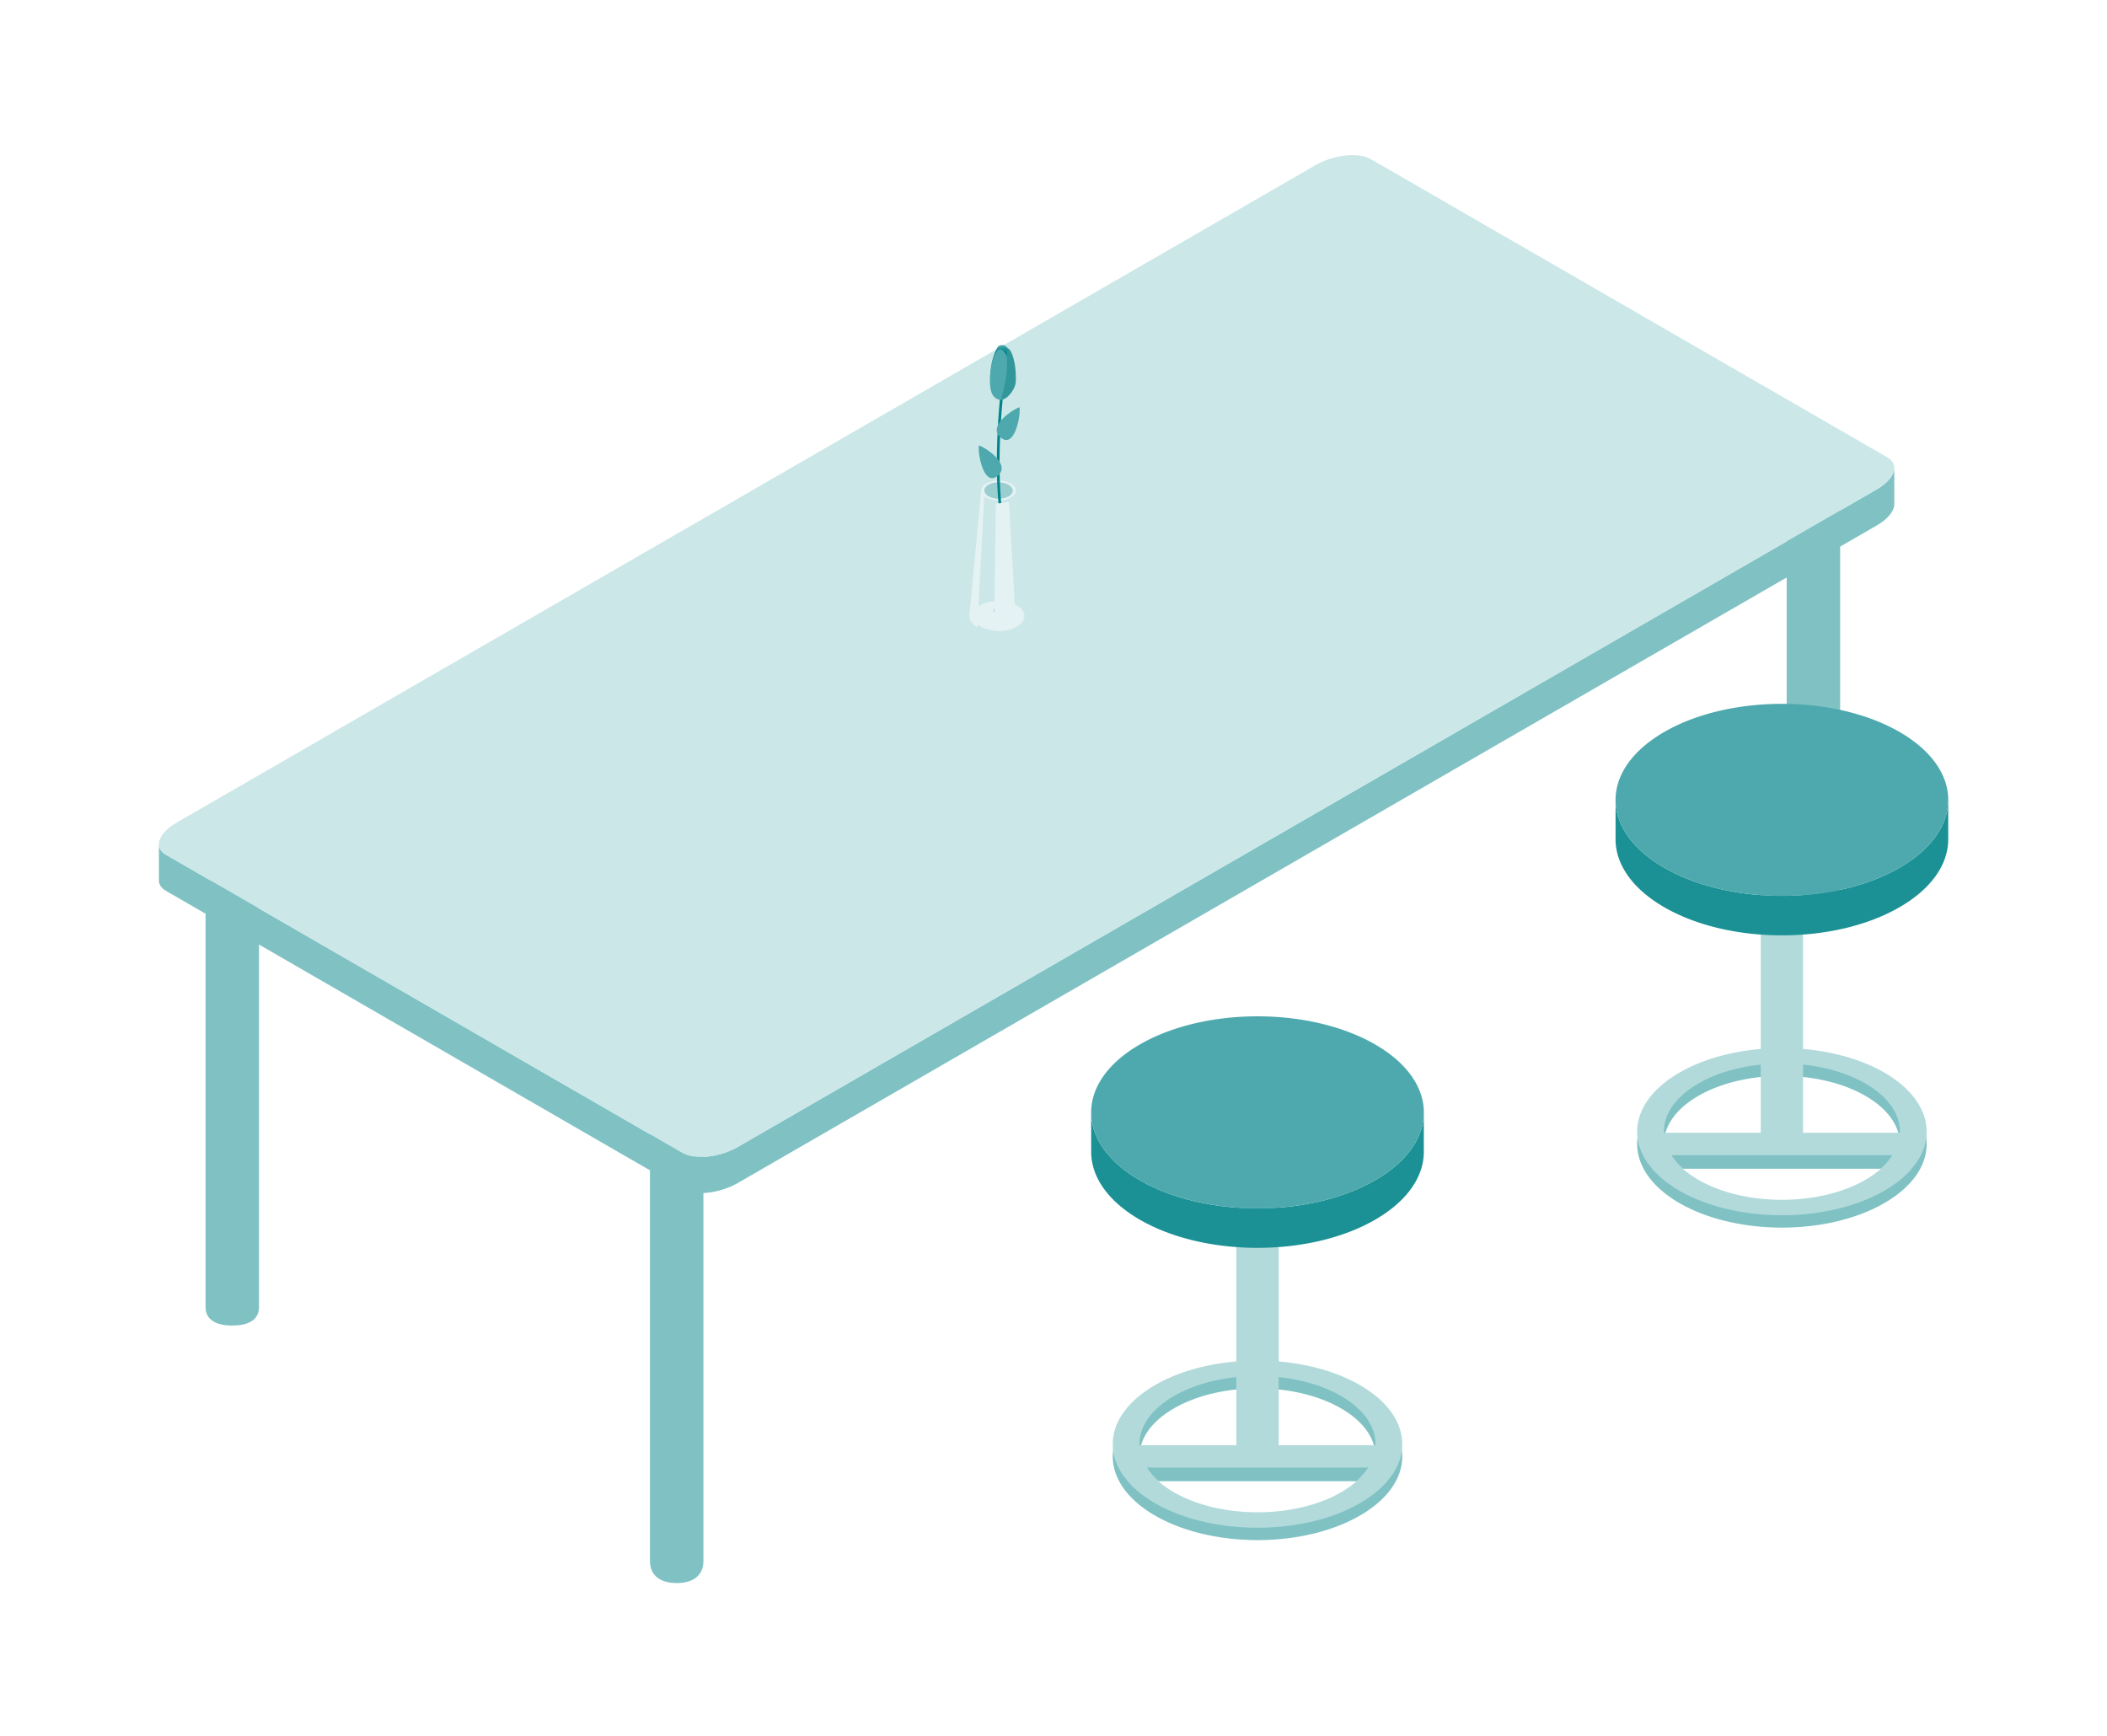 <svg xmlns="http://www.w3.org/2000/svg" xmlns:xlink="http://www.w3.org/1999/xlink" width="358" height="295" viewBox="0 0 358 295">
    <defs>
        <filter id="prefix__a" width="138%" height="152.9%" x="-19%" y="-29.1%" filterUnits="objectBoundingBox">
            <feOffset dy="2" in="SourceAlpha" result="shadowOffsetOuter1"/>
            <feGaussianBlur in="shadowOffsetOuter1" result="shadowBlurOuter1" stdDeviation="14"/>
            <feColorMatrix in="shadowBlurOuter1" result="shadowMatrixOuter1" values="0 0 0 0 0 0 0 0 0 0.31 0 0 0 0 0.322 0 0 0 0.2 0"/>
            <feMerge>
                <feMergeNode in="shadowMatrixOuter1"/>
                <feMergeNode in="SourceGraphic"/>
            </feMerge>
        </filter>
        <filter id="prefix__b" width="1230%" height="326%" x="-565%" y="-113%" filterUnits="objectBoundingBox">
            <feOffset dy="2" in="SourceAlpha" result="shadowOffsetOuter1"/>
            <feGaussianBlur in="shadowOffsetOuter1" result="shadowBlurOuter1" stdDeviation="13.5"/>
            <feColorMatrix in="shadowBlurOuter1" result="shadowMatrixOuter1" values="0 0 0 0 0 0 0 0 0 0.31 0 0 0 0 0.322 0 0 0 0.2 0"/>
            <feMerge>
                <feMergeNode in="shadowMatrixOuter1"/>
                <feMergeNode in="SourceGraphic"/>
            </feMerge>
        </filter>
        <path id="prefix__c" d="M0.043 0.304L3.965 0.304 3.965 9.189 0.043 9.189z"/>
    </defs>
    <g fill="none" fill-rule="evenodd" filter="url(#prefix__a)" transform="translate(27 24)">
        <path fill="#80C2C4" d="M12.472 199.246c-2.513 0-4.546-.82-4.546-3.139v-70.025c0-2.33 2.033-4.217 4.546-4.217 2.505 0 4.536 1.887 4.536 4.218v70.024c0 2.32-2.03 3.14-4.536 3.14M87.977 243.004c-2.512 0-4.542-1.06-4.542-3.767l.001-81.79c0-2.717 2.029-4.914 4.541-4.914 2.497 0 4.54 2.198 4.54 4.913v81.79c0 2.708-2.043 3.768-4.54 3.768M281.123 132.499c-2.505 0-4.546-1.079-4.546-3.96V54.162c0-2.869 2.04-5.207 4.545-5.207 2.507 0 4.536 2.338 4.536 5.207l.001 74.377c0 2.881-2.03 3.96-4.536 3.96"/>
        <path fill="#80C2C4" d="M292.17 56.976c-.093.064-.2.125-.305.186L98.394 168.87c-3.11 1.796-7.327 2.27-9.42 1.06L2.691 120.103l-1.521-.875c-.787-.455-1.17-1.082-1.17-1.783v6.138c0 .704.383 1.326 1.17 1.777l87.805 50.706c2.092 1.212 6.31.738 9.419-1.063L291.865 63.298c1.825-1.05 2.87-2.324 2.993-3.436v-6.139c-.124 1.05-1.052 2.236-2.687 3.253"/>
        <g>
            <path fill="#CCE7E8" d="M293.697 51.721L205.893 1.023c-2.095-1.205-6.316-.732-9.417 1.062L2.991 113.79C1.05 114.91 0 116.276 0 117.443c0 .7.382 1.327 1.17 1.782l1.521.875 86.283 49.826c2.092 1.21 6.31.737 9.419-1.06L291.865 57.159c.106-.06.21-.122.305-.185 1.635-1.018 2.563-2.203 2.688-3.253v-.352c-.049-.652-.427-1.22-1.16-1.647" transform="translate(0 .004)"/>
            <g filter="url(#prefix__b)" transform="translate(0 .004) translate(137.7 29.696)">
                <path fill="#CCE7E8" d="M9.927 46.953v.01c.007.737-.474 1.473-1.443 2.03-1.932 1.111-5.075 1.106-7.021-.014a1.061 1.061 0 01-.106-.065c-.898-.548-1.35-1.25-1.356-1.95v-.004c0-.11.009-.216.03-.323.116-.62.586-1.223 1.412-1.7.041-.024.085-.049.13-.072 1.94-1.04 4.986-1.012 6.886.083.853.492 1.332 1.114 1.441 1.749l.004.01.023.246z"/>
                <path fill="#CCE7E8" d="M9.927 46.953L9.927 46.964 0.001 46.964 0.001 46.96 0.031 46.637 2.011 25.656 7.915 25.656 9.9 46.697 9.904 46.707z"/>
                <path fill="#E5F2F3" d="M8.085 48.764c-1.714.987-4.502.982-6.227-.013-1.724-.992-1.733-2.597-.019-3.586 1.714-.986 4.502-.981 6.227.012 1.724.993 1.733 2.6.02 3.587"/>
                <path fill="#E5F2F3" d="M2.546 26.622l-.974 18.243-.113 2.098-.102 1.953c-.898-.55-1.35-1.25-1.356-1.953v-.003c0-.11.009-.217.03-.322l1.98-20.983h.394l.141.967z"/>
                <path fill="#E5F2F3" d="M7.044 24.456c-1.158-.666-3.027-.67-4.177-.007-1.148.662-1.143 1.738.014 2.404 1.156.667 3.026.671 4.175.008 1.15-.662 1.145-1.74-.012-2.405"/>
                <path fill="#9ACED0" d="M6.666 24.674c-.948-.547-2.477-.549-3.417-.006-.94.542-.936 1.424.01 1.969.948.544 2.477.548 3.418.005.94-.541.935-1.422-.011-1.968"/>
                <path fill="#02858A" d="M4.672 46.316l-.463-.031c.12-1.738.322-3.489.52-5.18.437-3.767.89-7.661.41-11.513-.8-6.417-.565-15.462.645-24.816l.46.06c-1.205 9.315-1.44 18.318-.645 24.698.486 3.906.03 7.829-.41 11.623-.196 1.687-.399 3.432-.517 5.16"/>
                <g transform="translate(3.523 .617)">
                    <mask id="prefix__d" fill="#fff">
                        <use xlink:href="#prefix__c"/>
                    </mask>
                    <path fill="#02858A" d="M1.522.434C.919.734-.801 5.339.546 7.49c2.873 4.581 3.796-1.218 3.285-4.28C3.321.148 2.152.12 1.521.435" mask="url(#prefix__d)"/>
                </g>
                <path fill="#4DA9AD" d="M5.508 1.752C3.948.82 2.664 8.105 4.156 9.671c1.492 1.564 2.983-.44 3.04-1.814.058-1.374-.254-5.247-1.688-6.105"/>
                <path fill="#32979B" d="M6.407 1.852c-.14 1.55.402 3.25-.831 7.57-.54 1.891 2.265-.38 2.323-2.333.129-4.322-1.388-6.376-1.492-5.237"/>
                <path fill="#4DA9AD" d="M5.152 16.484c-2.038-2.042 2.827-4.938 3.379-4.97.23 1.492-.932 7.422-3.379 4.97M4.998 22.973c2.038-2.042-2.827-4.938-3.378-4.97-.23 1.492.932 7.421 3.378 4.97"/>
                <path fill="#E5F2F3" d="M4.5 27.842s-.24 19.311-.3 20.463l-.059 1.149s2.501.328 3.773-.715c-.08-2.352-1.182-21.171-1.182-21.171s-1.18.274-2.232.274"/>
            </g>
        </g>
        <g>
            <path fill="#80C2C4" d="M45.653 64.76c-9.604-5.545-25.18-5.545-34.784 0-4.8 2.772-7.204 6.407-7.204 10.042 0 .977.177 1.959.525 2.92.943 2.609 3.168 5.097 6.679 7.122 9.607 5.546 25.18 5.546 34.784 0 3.51-2.025 5.74-4.513 6.682-7.123a8.391 8.391 0 00.522-3.086c-.074-3.58-2.475-7.145-7.204-9.875m-3.21 1.853c-7.83-4.521-20.532-4.521-28.364 0-3.915 2.26-5.874 5.225-5.874 8.19 0 .796.144 1.596.428 2.38.768 2.127 2.584 4.156 5.446 5.808 7.835 4.522 20.533 4.522 28.364 0 2.863-1.652 4.68-3.68 5.449-5.808a6.84 6.84 0 00.425-2.517c-.06-2.92-2.017-5.827-5.874-8.053" transform="translate(158.4 146.7)"/>
            <path fill="#B3DADB" d="M45.653 62.654c-9.604-5.544-25.18-5.544-34.784 0-4.8 2.772-7.204 6.407-7.204 10.043 0 .977.177 1.958.525 2.919.943 2.61 3.168 5.097 6.679 7.122 9.607 5.547 25.18 5.547 34.784 0 3.51-2.025 5.74-4.513 6.682-7.122a8.391 8.391 0 00.522-3.086c-.074-3.58-2.475-7.146-7.204-9.876M8.207 72.88h40.11v-.043a7.06 7.06 0 000-.277c-.06-2.919-2.017-5.826-5.874-8.052-7.83-4.522-20.532-4.522-28.364 0-3.915 2.26-5.874 5.224-5.874 8.189 0 .06 0 .122.002.183m38.918 3.76H9.4c.969 1.55 2.529 3.004 4.68 4.245 7.835 4.523 20.533 4.523 28.364 0 2.152-1.241 3.713-2.696 4.682-4.245" transform="translate(158.4 146.7)"/>
            <path fill="#B3DADB" d="M28.262 75.994c-1.989 0-3.595-.982-3.595-2.196l.001-53.311c0-1.213 1.604-2.196 3.593-2.196 1.987 0 3.595.983 3.595 2.196v53.311c0 1.214-1.61 2.197-3.594 2.196" transform="translate(158.4 146.7)"/>
            <path fill="#1B9195" d="M48.245 27.855c-11.035 6.373-28.928 6.373-39.968 0-4.034-2.327-6.591-5.185-7.674-8.184A9.832 9.832 0 010 16.317v6.709c0 4.174 2.76 8.35 8.277 11.537 11.04 6.373 28.932 6.373 39.967 0 5.431-3.135 8.192-7.232 8.278-11.341.002-.13.002-.26 0-.39v-6.318a9.66 9.66 0 01-.6 3.157c-1.082 2.999-3.644 5.857-7.677 8.184" transform="translate(158.4 146.7)"/>
            <path fill="#4DA9AD" d="M48.245 4.778c-11.035-6.37-28.933-6.37-39.968 0C2.76 7.964 0 12.14 0 16.317c0 1.123.204 2.25.603 3.354 1.083 2.998 3.64 5.857 7.674 8.184 11.04 6.373 28.932 6.373 39.967 0 4.035-2.327 6.595-5.186 7.678-8.184a9.638 9.638 0 00.6-3.546c-.085-4.113-2.843-8.21-8.277-11.347" transform="translate(158.4 146.7)"/>
            <path fill="#80C2C4" d="M9.4 76.64h37.725c-.512.82-1.191 1.613-2.035 2.362H11.433c-.843-.749-1.521-1.542-2.034-2.362m41.572 1.522v.84h-.663c.238-.277.459-.557.663-.84m-44.755.84h-.664v-.841c.205.283.426.564.664.841" transform="translate(158.4 146.7)"/>
        </g>
        <g>
            <path fill="#80C2C4" d="M45.653 64.76c-9.604-5.545-25.18-5.545-34.784 0-4.8 2.772-7.204 6.407-7.204 10.042 0 .977.177 1.959.525 2.92.943 2.609 3.168 5.097 6.679 7.122 9.607 5.546 25.18 5.546 34.784 0 3.51-2.025 5.74-4.513 6.682-7.123a8.391 8.391 0 00.522-3.086c-.074-3.58-2.475-7.145-7.204-9.875m-3.21 1.853c-7.83-4.521-20.532-4.521-28.364 0-3.915 2.26-5.874 5.225-5.874 8.19 0 .796.144 1.596.428 2.38.768 2.127 2.584 4.156 5.446 5.808 7.835 4.522 20.533 4.522 28.364 0 2.863-1.652 4.68-3.68 5.449-5.808a6.84 6.84 0 00.425-2.517c-.06-2.92-2.017-5.827-5.874-8.053" transform="translate(247.5 93.6)"/>
            <path fill="#B3DADB" d="M45.653 62.654c-9.604-5.544-25.18-5.544-34.784 0-4.8 2.772-7.204 6.407-7.204 10.043 0 .977.177 1.958.525 2.919.943 2.61 3.168 5.097 6.679 7.122 9.607 5.547 25.18 5.547 34.784 0 3.51-2.025 5.74-4.513 6.682-7.122a8.391 8.391 0 00.522-3.086c-.074-3.58-2.475-7.146-7.204-9.876M8.207 72.88h40.11v-.043a7.06 7.06 0 000-.277c-.06-2.919-2.017-5.826-5.874-8.052-7.83-4.522-20.532-4.522-28.364 0-3.915 2.26-5.874 5.224-5.874 8.189 0 .06 0 .122.002.183m38.918 3.76H9.4c.969 1.55 2.529 3.004 4.68 4.245 7.835 4.523 20.533 4.523 28.364 0 2.152-1.241 3.713-2.696 4.682-4.245" transform="translate(247.5 93.6)"/>
            <path fill="#B3DADB" d="M28.262 75.994c-1.989 0-3.595-.982-3.595-2.196l.001-53.311c0-1.213 1.604-2.196 3.593-2.196 1.987 0 3.595.983 3.595 2.196v53.311c0 1.214-1.61 2.197-3.594 2.196" transform="translate(247.5 93.6)"/>
            <path fill="#1B9195" d="M48.245 27.855c-11.035 6.373-28.928 6.373-39.968 0-4.034-2.327-6.591-5.185-7.674-8.184A9.832 9.832 0 010 16.317v6.709c0 4.174 2.76 8.35 8.277 11.537 11.04 6.373 28.932 6.373 39.967 0 5.431-3.135 8.192-7.232 8.278-11.341.002-.13.002-.26 0-.39v-6.318a9.66 9.66 0 01-.6 3.157c-1.082 2.999-3.644 5.857-7.677 8.184" transform="translate(247.5 93.6)"/>
            <path fill="#4DA9AD" d="M48.245 4.778c-11.035-6.37-28.933-6.37-39.968 0C2.76 7.964 0 12.14 0 16.317c0 1.123.204 2.25.603 3.354 1.083 2.998 3.64 5.857 7.674 8.184 11.04 6.373 28.932 6.373 39.967 0 4.035-2.327 6.595-5.186 7.678-8.184a9.638 9.638 0 00.6-3.546c-.085-4.113-2.843-8.21-8.277-11.347" transform="translate(247.5 93.6)"/>
            <path fill="#80C2C4" d="M9.4 76.64h37.725c-.512.82-1.191 1.613-2.035 2.362H11.433c-.843-.749-1.521-1.542-2.034-2.362m41.572 1.522v.84h-.663c.238-.277.459-.557.663-.84m-44.755.84h-.664v-.841c.205.283.426.564.664.841" transform="translate(247.5 93.6)"/>
        </g>
    </g>
</svg>
